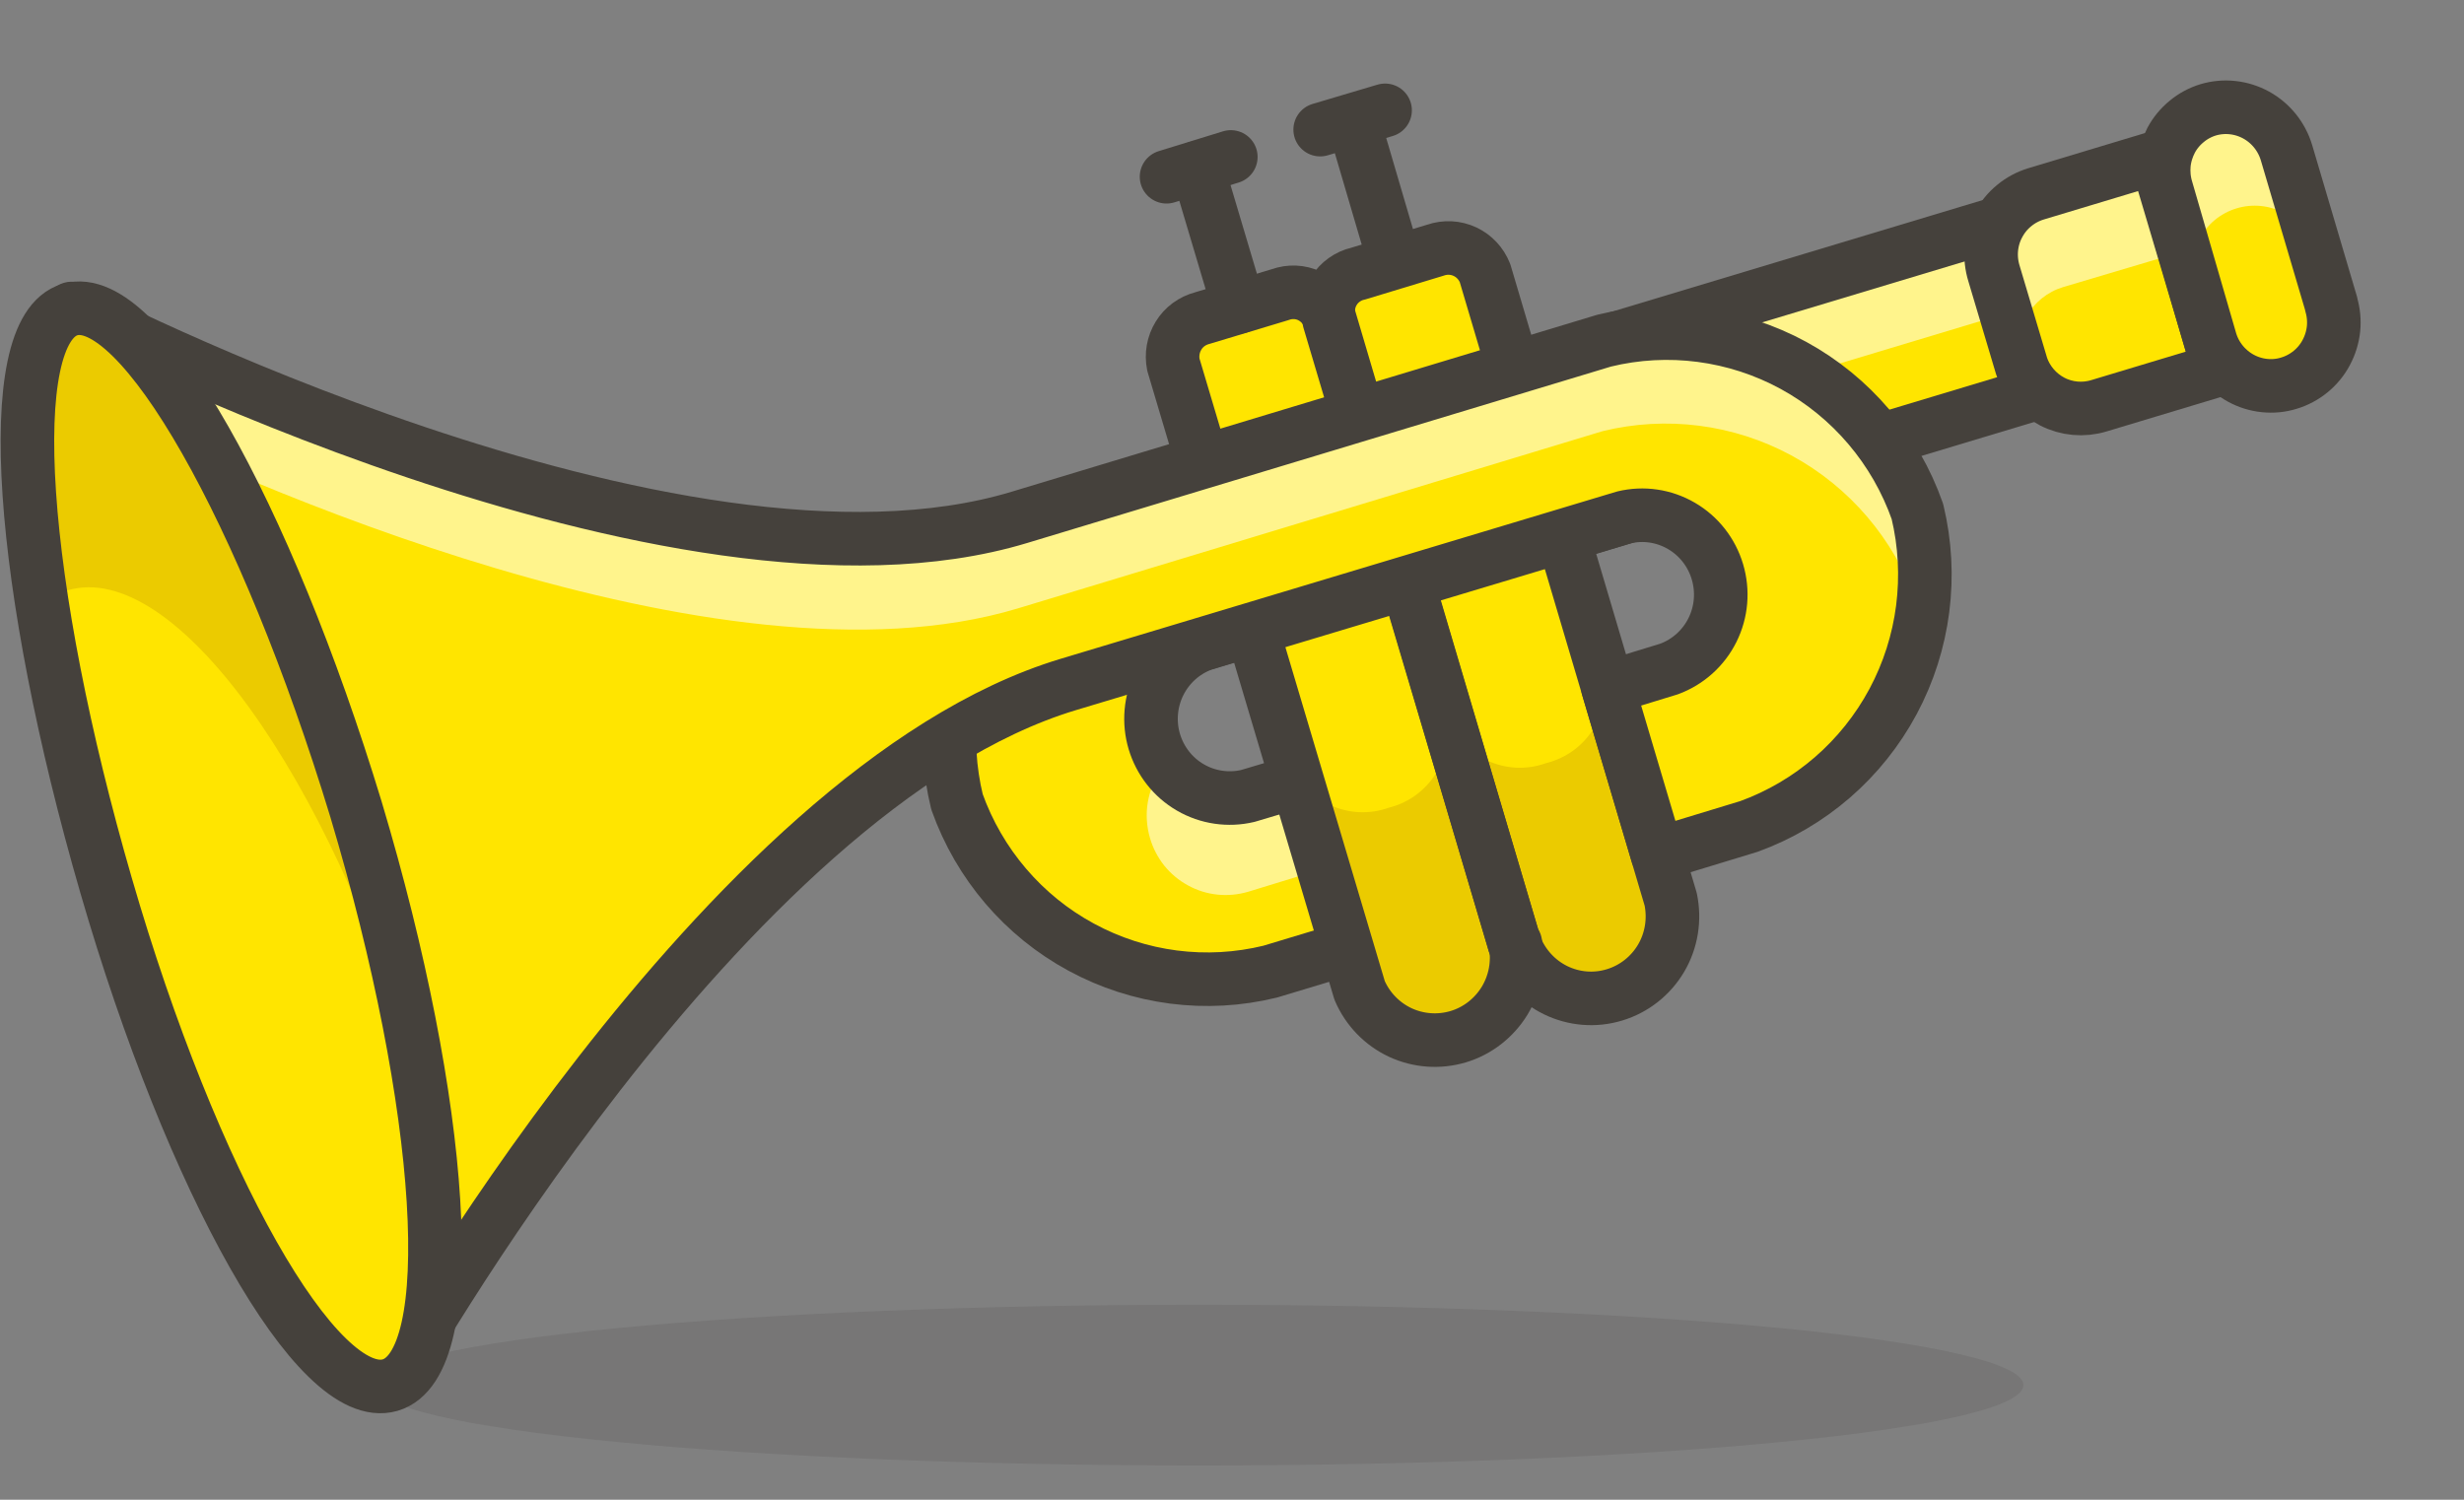 <svg width="23" height="14" viewBox="0 0 23 14" fill="none" xmlns="http://www.w3.org/2000/svg">
<rect x="0" y="0" width="23" height="14" fill="#808080" stroke="none"/>
<path opacity="0.15" d="M3.497 12.93C3.497 13.028 3.696 13.126 4.083 13.217C4.47 13.308 5.036 13.39 5.751 13.46C6.465 13.53 7.314 13.585 8.247 13.623C9.181 13.66 10.181 13.68 11.192 13.68C12.202 13.68 13.203 13.66 14.136 13.623C15.07 13.585 15.918 13.53 16.633 13.46C17.347 13.39 17.914 13.308 18.301 13.217C18.688 13.126 18.887 13.028 18.887 12.93C18.887 12.831 18.688 12.734 18.301 12.643C17.914 12.552 17.347 12.469 16.633 12.399C15.918 12.33 15.07 12.274 14.136 12.237C13.203 12.199 12.202 12.18 11.192 12.18C10.181 12.18 9.181 12.199 8.247 12.237C7.314 12.274 6.465 12.33 5.751 12.399C5.036 12.469 4.47 12.552 4.083 12.643C3.696 12.734 3.497 12.831 3.497 12.93V12.93Z" fill="#45413C"/>
<path d="M10.482 4.545C9.91 4.758 9.437 5.175 9.151 5.717C8.865 6.26 8.788 6.889 8.933 7.485C9.14 8.066 9.553 8.55 10.093 8.842C10.633 9.135 11.261 9.216 11.857 9.07L14.523 8.265L13.778 6.795L11.648 7.43C11.466 7.473 11.274 7.445 11.112 7.351C10.949 7.257 10.829 7.103 10.775 6.923C10.721 6.742 10.738 6.547 10.822 6.378C10.906 6.21 11.05 6.08 11.226 6.015L20.659 3.175L20.197 1.62L10.482 4.545Z" fill="#FFE500"/>
<path d="M10.481 5.415L13.713 4.44L14.974 4.055L20.171 2.49L20.4 3.25L20.633 3.175L20.171 1.62L14.974 3.18L13.713 3.56L10.481 4.535C9.932 4.732 9.469 5.118 9.174 5.624C8.879 6.131 8.771 6.726 8.868 7.305C8.946 6.874 9.137 6.472 9.42 6.14C9.704 5.808 10.07 5.557 10.481 5.415V5.415Z" fill="#FFF48C"/>
<path d="M11.649 7.43C11.505 7.477 11.351 7.478 11.207 7.433C11.063 7.389 10.936 7.3 10.844 7.18C10.778 7.271 10.733 7.377 10.714 7.489C10.695 7.601 10.703 7.716 10.735 7.825C10.762 7.918 10.808 8.005 10.868 8.081C10.929 8.156 11.004 8.219 11.089 8.265C11.174 8.312 11.267 8.341 11.363 8.351C11.459 8.361 11.556 8.352 11.649 8.325L13.753 7.68L14.116 8.395L14.498 8.28L13.753 6.81L11.649 7.43Z" fill="#FFF48C"/>
<path d="M10.482 4.545C9.91 4.758 9.437 5.175 9.151 5.717C8.865 6.26 8.788 6.889 8.933 7.485C9.14 8.066 9.553 8.55 10.093 8.842C10.633 9.135 11.261 9.216 11.857 9.07L14.523 8.265L13.778 6.795L11.648 7.43C11.466 7.473 11.274 7.445 11.112 7.351C10.949 7.257 10.829 7.103 10.775 6.923C10.721 6.742 10.738 6.547 10.822 6.378C10.906 6.21 11.05 6.08 11.226 6.015L20.659 3.175L20.197 1.62L10.482 4.545Z" stroke="#45413C" stroke-width="0.5" stroke-linecap="round" stroke-linejoin="round"/>
<path d="M19.004 1.81L20.126 1.472L20.714 3.45L19.592 3.788C19.447 3.832 19.291 3.818 19.157 3.749C19.022 3.679 18.919 3.56 18.87 3.416L18.613 2.554C18.59 2.48 18.581 2.401 18.588 2.323C18.595 2.245 18.617 2.169 18.654 2.1C18.69 2.031 18.74 1.969 18.8 1.92C18.86 1.87 18.929 1.833 19.004 1.81V1.81Z" fill="#FFE500"/>
<path d="M19.005 1.82C18.931 1.842 18.863 1.879 18.803 1.928C18.744 1.977 18.694 2.037 18.658 2.105C18.621 2.174 18.599 2.248 18.591 2.326C18.583 2.403 18.591 2.481 18.613 2.555L18.861 3.4C18.821 3.251 18.84 3.093 18.914 2.958C18.988 2.824 19.112 2.724 19.258 2.68L20.385 2.345L20.132 1.495L19.005 1.82Z" fill="#FFF48C"/>
<path d="M19.004 1.81L20.126 1.472L20.714 3.45L19.592 3.788C19.447 3.832 19.291 3.818 19.157 3.749C19.022 3.679 18.919 3.56 18.87 3.416L18.613 2.554C18.59 2.48 18.581 2.401 18.588 2.323C18.595 2.245 18.617 2.169 18.654 2.1C18.69 2.031 18.74 1.969 18.8 1.92C18.86 1.87 18.929 1.833 19.004 1.81V1.81Z" stroke="#45413C" stroke-width="0.5" stroke-linecap="round" stroke-linejoin="round"/>
<path d="M21.76 2.835L21.343 1.425C21.298 1.275 21.196 1.149 21.06 1.074C20.923 0.999 20.763 0.981 20.613 1.025C20.54 1.047 20.471 1.084 20.412 1.133C20.352 1.182 20.302 1.242 20.266 1.31C20.23 1.379 20.207 1.454 20.199 1.531C20.192 1.608 20.199 1.686 20.221 1.76L20.633 3.18C20.655 3.254 20.692 3.324 20.741 3.384C20.79 3.444 20.85 3.494 20.918 3.531C20.986 3.568 21.06 3.591 21.137 3.599C21.214 3.607 21.291 3.6 21.365 3.577C21.439 3.555 21.508 3.518 21.568 3.469C21.628 3.42 21.678 3.359 21.714 3.291C21.751 3.222 21.774 3.147 21.782 3.07C21.79 2.992 21.782 2.914 21.76 2.84V2.835Z" fill="#FFE500"/>
<path d="M20.608 1.025C20.535 1.047 20.466 1.084 20.407 1.133C20.347 1.182 20.298 1.242 20.261 1.31C20.225 1.379 20.202 1.454 20.194 1.531C20.187 1.608 20.194 1.686 20.216 1.76L20.484 2.68C20.44 2.53 20.456 2.368 20.529 2.23C20.603 2.093 20.728 1.99 20.877 1.945C21.025 1.9 21.186 1.916 21.323 1.99C21.459 2.064 21.561 2.19 21.606 2.34L21.343 1.425C21.298 1.274 21.196 1.147 21.058 1.072C20.92 0.997 20.759 0.98 20.608 1.025V1.025Z" fill="#FFF48C"/>
<path d="M21.76 2.835L21.343 1.425C21.298 1.275 21.196 1.149 21.06 1.074C20.923 0.999 20.763 0.981 20.613 1.025C20.54 1.047 20.471 1.084 20.412 1.133C20.352 1.182 20.302 1.242 20.266 1.31C20.23 1.379 20.207 1.454 20.199 1.531C20.192 1.608 20.199 1.686 20.221 1.76L20.633 3.18C20.655 3.254 20.692 3.324 20.741 3.384C20.79 3.444 20.85 3.494 20.918 3.531C20.986 3.568 21.06 3.591 21.137 3.599C21.214 3.607 21.291 3.6 21.365 3.577C21.439 3.555 21.508 3.518 21.568 3.469C21.628 3.42 21.678 3.359 21.714 3.291C21.751 3.222 21.774 3.147 21.782 3.07C21.79 2.992 21.782 2.914 21.76 2.84V2.835Z" stroke="#45413C" stroke-width="0.5" stroke-linecap="round" stroke-linejoin="round"/>
<path d="M14.135 8.805L12.408 2.965C12.375 2.875 12.309 2.803 12.223 2.762C12.138 2.722 12.04 2.718 11.951 2.75L11.221 2.97C11.13 2.994 11.05 3.052 11.001 3.133C10.951 3.214 10.934 3.311 10.953 3.405L12.691 9.245C12.765 9.418 12.9 9.558 13.07 9.638C13.24 9.717 13.433 9.731 13.613 9.677C13.792 9.623 13.945 9.504 14.044 9.343C14.142 9.182 14.178 8.991 14.145 8.805H14.135Z" fill="#FFE500"/>
<path d="M15.595 8.395L13.862 2.55C13.827 2.461 13.76 2.389 13.674 2.349C13.588 2.309 13.49 2.304 13.4 2.335L12.675 2.555C12.629 2.565 12.586 2.585 12.547 2.613C12.509 2.64 12.476 2.675 12.451 2.716C12.426 2.756 12.41 2.801 12.402 2.848C12.395 2.895 12.396 2.943 12.407 2.99L14.145 8.835C14.215 9.013 14.349 9.159 14.52 9.243C14.692 9.327 14.888 9.343 15.071 9.287C15.253 9.232 15.409 9.109 15.506 8.944C15.603 8.779 15.634 8.583 15.595 8.395V8.395Z" fill="#FFE500"/>
<path d="M12.963 7.54C12.785 7.604 12.588 7.595 12.416 7.515C12.244 7.434 12.111 7.289 12.045 7.11L12.68 9.245C12.755 9.418 12.89 9.558 13.06 9.637C13.229 9.717 13.423 9.731 13.602 9.677C13.782 9.623 13.935 9.504 14.033 9.343C14.132 9.182 14.168 8.991 14.135 8.805L13.499 6.68C13.538 6.865 13.504 7.059 13.404 7.219C13.304 7.38 13.146 7.495 12.963 7.54Z" fill="#EBCB00"/>
<path d="M14.428 7.125C14.339 7.157 14.244 7.171 14.149 7.166C14.055 7.161 13.962 7.137 13.876 7.096C13.791 7.055 13.714 6.996 13.652 6.925C13.589 6.854 13.54 6.77 13.51 6.68L14.145 8.82C14.215 8.998 14.349 9.144 14.521 9.228C14.692 9.312 14.889 9.328 15.071 9.272C15.254 9.217 15.409 9.094 15.506 8.929C15.603 8.764 15.635 8.568 15.595 8.38L14.964 6.24C14.987 6.333 14.992 6.431 14.977 6.526C14.962 6.621 14.929 6.712 14.879 6.795C14.829 6.877 14.764 6.949 14.687 7.005C14.609 7.062 14.521 7.102 14.428 7.125V7.125Z" fill="#EBCB00"/>
<path d="M14.135 8.805L12.408 2.965C12.375 2.875 12.309 2.803 12.223 2.762C12.138 2.722 12.04 2.718 11.951 2.75L11.221 2.97C11.13 2.994 11.05 3.052 11.001 3.133C10.951 3.214 10.934 3.311 10.953 3.405L12.691 9.245C12.765 9.418 12.9 9.558 13.07 9.638C13.24 9.717 13.433 9.731 13.613 9.677C13.792 9.623 13.945 9.504 14.044 9.343C14.142 9.182 14.178 8.991 14.145 8.805H14.135Z" stroke="#45413C" stroke-width="0.5" stroke-linecap="round" stroke-linejoin="round"/>
<path d="M15.595 8.395L13.862 2.55C13.827 2.461 13.76 2.389 13.674 2.349C13.588 2.309 13.49 2.304 13.4 2.335L12.675 2.555C12.629 2.565 12.586 2.585 12.547 2.613C12.509 2.64 12.476 2.675 12.451 2.716C12.426 2.756 12.41 2.801 12.402 2.848C12.395 2.895 12.396 2.943 12.407 2.99L14.145 8.835C14.215 9.013 14.349 9.159 14.52 9.243C14.692 9.327 14.888 9.343 15.071 9.287C15.253 9.232 15.409 9.109 15.506 8.944C15.603 8.779 15.634 8.583 15.595 8.395V8.395Z" stroke="#45413C" stroke-width="0.5" stroke-linecap="round" stroke-linejoin="round"/>
<path d="M14.974 3.18L9.514 4.83C6.287 5.805 0.667 2.88 0.667 2.88L3.646 12.92C3.646 12.92 6.738 7.365 9.97 6.39L15.158 4.83C15.34 4.786 15.532 4.814 15.695 4.909C15.857 5.003 15.977 5.156 16.031 5.337C16.085 5.518 16.069 5.712 15.985 5.881C15.901 6.05 15.756 6.18 15.58 6.245L15.009 6.42L15.471 7.975L16.325 7.715C16.901 7.506 17.38 7.091 17.671 6.548C17.961 6.006 18.042 5.374 17.898 4.775C17.693 4.192 17.281 3.706 16.741 3.411C16.201 3.117 15.571 3.034 14.974 3.18V3.18Z" fill="#FFE500"/>
<path d="M9.499 5.68L14.959 4.025C15.555 3.879 16.183 3.96 16.723 4.252C17.263 4.545 17.677 5.029 17.883 5.61C17.883 5.675 17.918 5.735 17.928 5.8C17.992 5.468 17.977 5.125 17.883 4.8C17.683 4.215 17.275 3.726 16.738 3.427C16.201 3.128 15.572 3.04 14.974 3.18L9.514 4.83C6.287 5.805 0.667 2.88 0.667 2.88L0.96 3.855C2.136 4.445 6.709 6.52 9.499 5.68Z" fill="#FFF48C"/>
<path d="M14.974 3.18L9.514 4.83C6.287 5.805 0.667 2.88 0.667 2.88L3.646 12.92C3.646 12.92 6.738 7.365 9.97 6.39L15.158 4.83C15.34 4.786 15.532 4.814 15.695 4.909C15.857 5.003 15.977 5.156 16.031 5.337C16.085 5.518 16.069 5.712 15.985 5.881C15.901 6.05 15.756 6.18 15.58 6.245L15.009 6.42L15.471 7.975L16.325 7.715C16.901 7.506 17.38 7.091 17.671 6.548C17.961 6.006 18.042 5.374 17.898 4.775C17.693 4.192 17.281 3.706 16.741 3.411C16.201 3.117 15.571 3.034 14.974 3.18V3.18Z" stroke="#45413C" stroke-width="0.5" stroke-linecap="round" stroke-linejoin="round"/>
<path d="M11.177 1.565L11.564 2.865Z" fill="#FFE500"/>
<path d="M11.177 1.565L11.564 2.865" stroke="#45413C" stroke-width="0.5" stroke-linecap="round" stroke-linejoin="round"/>
<path d="M12.631 1.125L13.013 2.425Z" fill="#FFE500"/>
<path d="M12.631 1.125L13.013 2.425" stroke="#45413C" stroke-width="0.5" stroke-linecap="round" stroke-linejoin="round"/>
<path d="M10.889 1.65L11.489 1.465Z" fill="#FFE500"/>
<path d="M10.889 1.65L11.489 1.465" stroke="#45413C" stroke-width="0.5" stroke-linecap="round" stroke-linejoin="round"/>
<path d="M12.323 1.21L12.929 1.03Z" fill="#FFE500"/>
<path d="M12.323 1.21L12.929 1.03" stroke="#45413C" stroke-width="0.5" stroke-linecap="round" stroke-linejoin="round"/>
<path d="M3.323 7.555C4.152 10.325 4.316 12.735 3.641 12.93C2.965 13.125 1.794 11.04 0.99 8.265C0.185 5.49 -0.003 3.085 0.652 2.89C1.307 2.695 2.479 4.78 3.323 7.555Z" fill="#FFE500"/>
<path d="M0.632 5.51C1.625 5.22 3.07 7.225 3.899 10.01C3.759 9.18 3.566 8.36 3.323 7.555C2.479 4.78 1.302 2.68 0.652 2.89C0.22 3.02 0.156 4.125 0.374 5.665C0.448 5.596 0.536 5.543 0.632 5.51V5.51Z" fill="#EBCB00"/>
<path d="M3.323 7.555C4.152 10.325 4.316 12.735 3.641 12.93C2.965 13.125 1.794 11.04 0.99 8.265C0.185 5.49 -0.003 3.085 0.652 2.89C1.307 2.695 2.479 4.78 3.323 7.555Z" stroke="#45413C" stroke-width="0.5" stroke-linecap="round" stroke-linejoin="round"/>
</svg>
